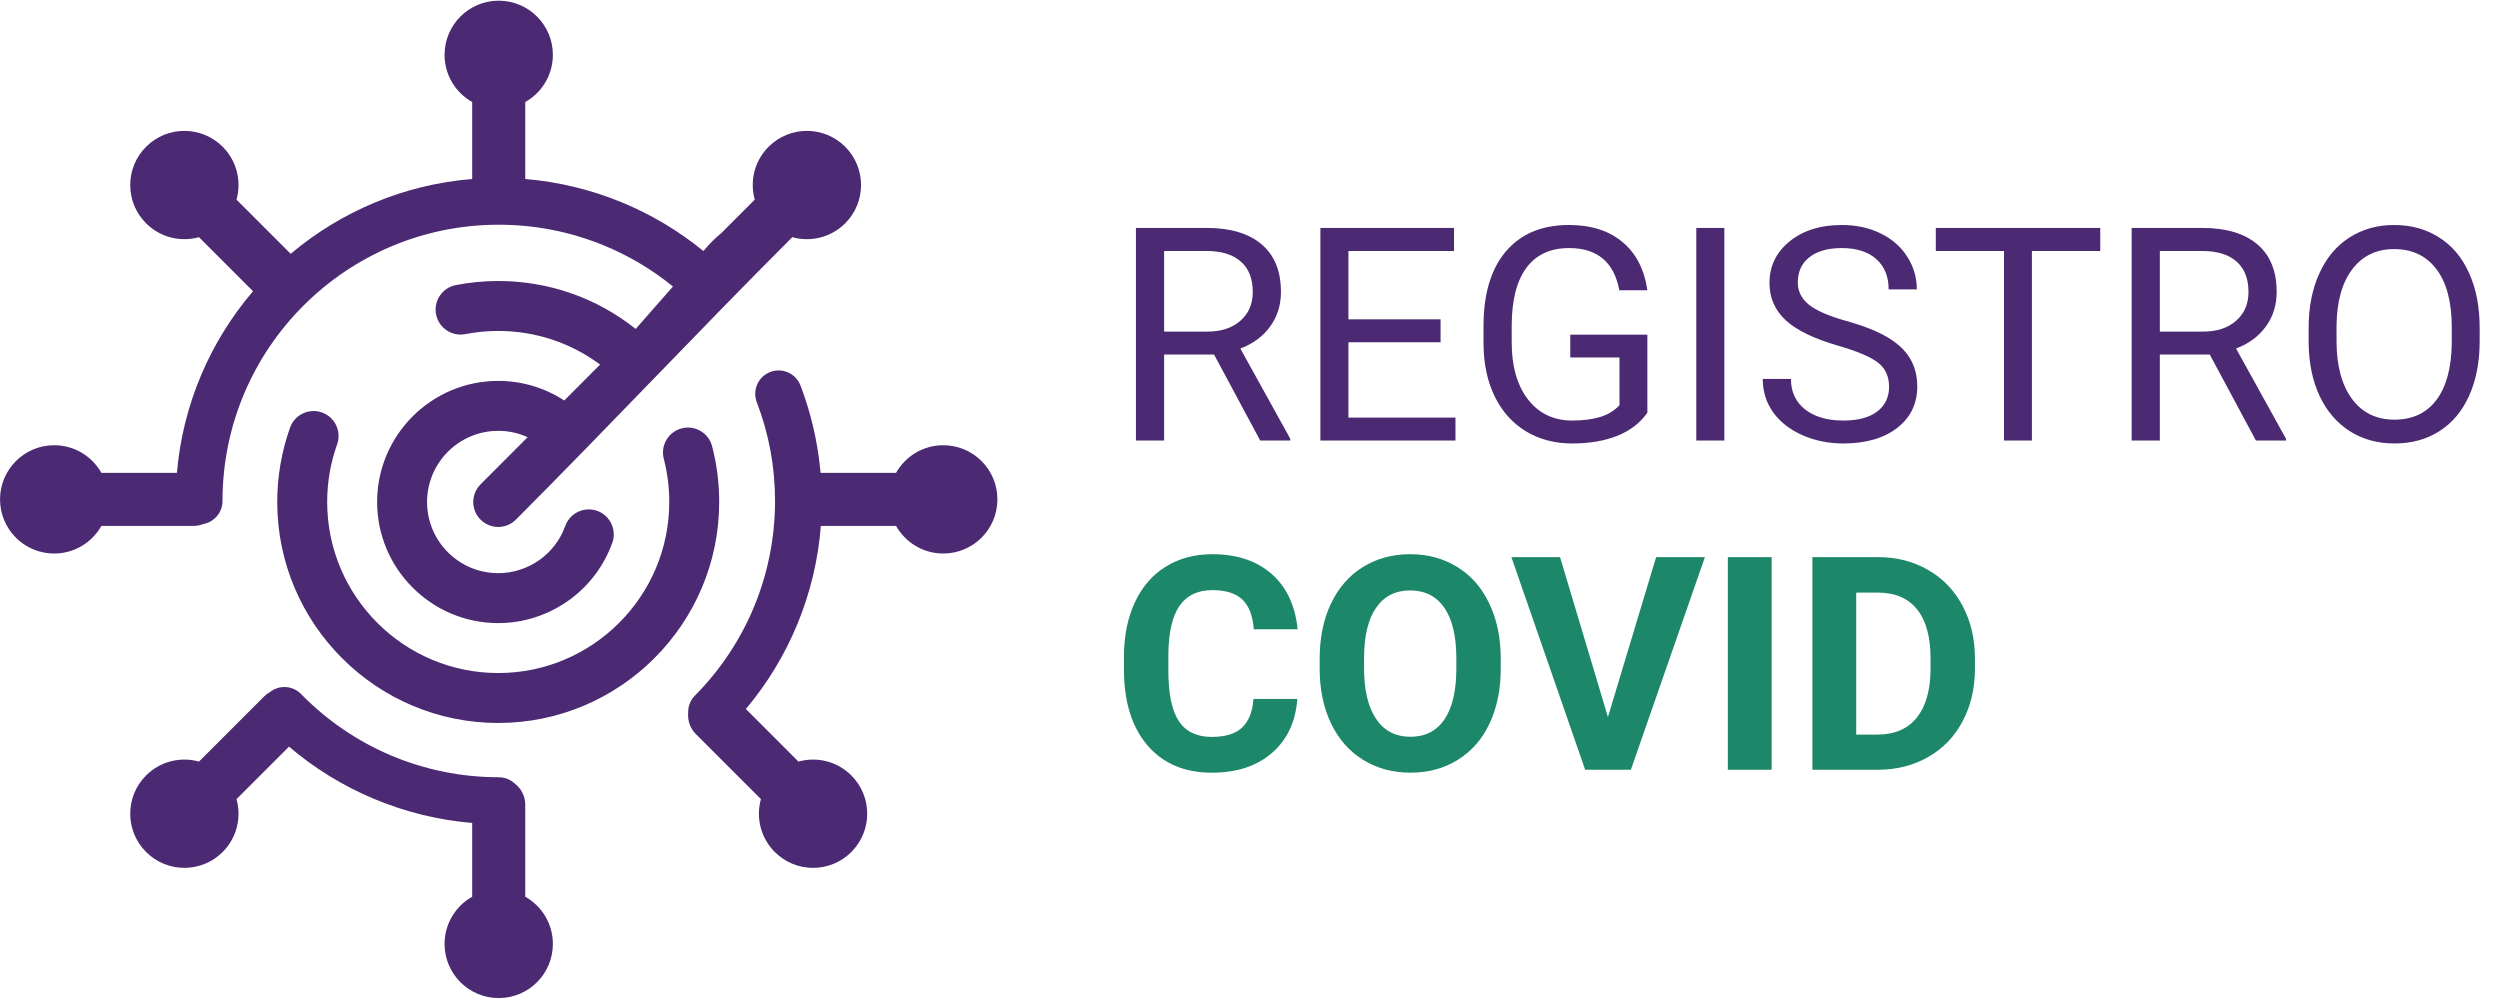 <svg width="801" height="320" viewBox="0 0 801 320" fill="none" xmlns="http://www.w3.org/2000/svg">
<path d="M159.8 249.03C161.78 249.03 163.58 249.79 164.92 251.05C166.97 252.6 168.29 255.06 168.29 257.81V287.31C173.57 290.28 177.14 295.94 177.14 302.43C177.14 312.02 169.37 319.78 159.79 319.78C150.21 319.78 142.44 312.02 142.44 302.43C142.44 295.94 146.01 290.28 151.29 287.31V263.67C140.36 262.76 129.68 260.11 119.64 255.88C109.88 251.77 100.75 246.17 92.6 239.22L75.78 256.03C77.41 261.87 75.93 268.39 71.34 272.98C64.57 279.76 53.58 279.76 46.81 272.98C40.03 266.21 40.03 255.22 46.81 248.45C51.4 243.86 57.92 242.38 63.76 244.01L84.62 223.15C85.17 222.59 85.79 222.13 86.45 221.76C89.42 219.38 93.77 219.6 96.48 222.39C104.81 230.91 114.68 237.58 125.44 242.12C136.17 246.63 147.84 249.03 159.8 249.03ZM242.47 128.85C240.99 124.98 242.94 120.65 246.8 119.18C250.67 117.71 255 119.65 256.47 123.51C258.71 129.36 260.41 135.45 261.57 141.71C262.17 144.97 262.62 148.24 262.91 151.5H287.1C290.07 146.22 295.73 142.65 302.22 142.65C311.81 142.65 319.57 150.42 319.57 160C319.57 169.58 311.81 177.35 302.22 177.35C295.73 177.35 290.08 173.78 287.1 168.5H263C262.16 179.34 259.61 189.94 255.5 199.92C251.45 209.74 245.89 218.94 238.98 227.16L255.82 244.01C261.66 242.38 268.18 243.86 272.77 248.45C279.55 255.22 279.55 266.21 272.77 272.98C266 279.76 255.01 279.76 248.24 272.98C243.65 268.39 242.17 261.87 243.8 256.03L222.94 235.18C221.1 233.34 220.29 230.85 220.49 228.44C220.41 226.43 221.13 224.4 222.66 222.86C230.89 214.57 237.31 204.82 241.67 194.24C246.02 183.68 248.32 172.23 248.32 160.51C248.32 155.02 247.83 149.62 246.86 144.4C245.9 139.17 244.42 133.96 242.47 128.85ZM71.29 160.51C71.29 164.2 68.64 167.26 65.14 167.89C64.16 168.29 63.09 168.5 61.98 168.5H32.48C29.51 173.78 23.85 177.35 17.36 177.35C7.78 177.35 0.01 169.58 0.01 160C0.01 150.42 7.78 142.65 17.36 142.65C23.85 142.65 29.51 146.22 32.48 151.5H56.68C58.59 129.38 67.45 109.25 81.07 93.31L63.76 75.99C57.92 77.62 51.4 76.14 46.81 71.55C40.03 64.78 40.03 53.79 46.81 47.02C53.58 40.24 64.57 40.24 71.34 47.02C75.93 51.61 77.41 58.13 75.78 63.97L93.14 81.32C109.12 67.86 129.22 59.15 151.29 57.35V32.69C146.01 29.72 142.44 24.06 142.44 17.57C142.44 7.98 150.21 0.22 159.79 0.22C169.37 0.22 177.14 7.98 177.14 17.57C177.14 24.06 173.57 29.72 168.29 32.69V57.35C178.96 58.24 189.38 60.78 199.2 64.82C208.59 68.69 217.42 73.93 225.36 80.43L225.49 80.3C227.32 78.09 229.21 76.23 231.07 74.72L241.82 63.97C240.19 58.13 241.67 51.61 246.26 47.02C253.04 40.24 264.02 40.24 270.8 47.02C277.57 53.79 277.57 64.78 270.8 71.55C266.21 76.14 259.68 77.62 253.85 75.99C224 105.84 195.25 136.48 165.29 166.49C162.17 169.62 157.11 169.62 153.98 166.5C150.85 163.38 150.85 158.31 153.97 155.19L169.05 140.08C166.11 138.74 162.9 138.03 159.61 138.04C147.04 138.05 136.82 148.29 136.83 160.86C136.84 173.43 147.08 183.65 159.65 183.64C169.26 183.63 177.88 177.55 181.11 168.52C182.6 164.36 187.18 162.19 191.34 163.68C194.61 164.84 196.64 167.92 196.65 171.2C196.65 172.1 196.5 173.01 196.18 173.9C190.68 189.28 176.01 199.62 159.67 199.64C138.28 199.66 120.85 182.27 120.83 160.88C120.81 139.48 138.2 122.06 159.59 122.04C167.17 122.03 174.52 124.23 180.79 128.32L192.27 116.81C182.86 109.81 171.5 106.02 159.58 106.04C156.05 106.04 152.53 106.38 149.1 107.05C144.76 107.89 140.56 105.06 139.72 100.72C138.87 96.38 141.71 92.18 146.04 91.34C150.47 90.48 155.02 90.04 159.56 90.03C175.76 90.02 191.16 95.43 203.67 105.39C208.82 99.5 212.49 95.36 215.62 91.79C208.9 86.33 201.45 81.91 193.52 78.65C182.96 74.3 171.52 72 159.8 72C135.36 72 113.23 81.91 97.22 97.93C81.2 113.94 71.29 136.07 71.29 160.51ZM88.83 160.91C88.82 152.71 90.21 144.66 92.94 137C94.43 132.84 99.01 130.68 103.17 132.16C107.33 133.65 109.5 138.23 108.01 142.39C105.89 148.31 104.82 154.54 104.83 160.89C104.86 191.11 129.47 215.67 159.69 215.64C189.9 215.61 214.46 191 214.43 160.78C214.43 156.11 213.84 151.48 212.68 147.01C211.56 142.73 214.13 138.36 218.41 137.25C222.68 136.14 227.05 138.71 228.16 142.98C229.67 148.76 230.43 154.75 230.43 160.77C230.47 199.81 198.74 231.6 159.7 231.64C120.66 231.68 88.87 199.95 88.83 160.91Z" fill="#4B2973"/>
<path d="M388.987 113.593H372.984V141.153H363.953V73.024H386.507C394.181 73.024 400.076 74.771 404.194 78.265C408.343 81.759 410.417 86.844 410.417 93.519C410.417 97.762 409.263 101.458 406.955 104.609C404.678 107.76 401.496 110.115 397.409 111.674L413.412 140.592V141.153H403.773L388.987 113.593ZM372.984 106.247H386.788C391.248 106.247 394.789 105.092 397.409 102.784C400.061 100.476 401.387 97.387 401.387 93.519C401.387 89.308 400.123 86.079 397.597 83.833C395.101 81.587 391.482 80.449 386.741 80.417H372.984V106.247ZM461.561 109.662H432.035V133.807H466.334V141.153H423.051V73.024H465.866V80.417H432.035V102.316H461.561V109.662ZM527.818 132.216C525.509 135.523 522.281 138.003 518.132 139.656C514.014 141.278 509.21 142.089 503.72 142.089C498.168 142.089 493.239 140.795 488.934 138.206C484.629 135.585 481.291 131.873 478.921 127.069C476.581 122.265 475.38 116.697 475.318 110.364V104.422C475.318 94.159 477.704 86.204 482.477 80.558C487.281 74.912 494.019 72.088 502.691 72.088C509.803 72.088 515.527 73.913 519.863 77.563C524.199 81.182 526.851 86.329 527.818 93.004H518.834C517.149 83.989 511.784 79.482 502.738 79.482C496.717 79.482 492.147 81.603 489.028 85.845C485.939 90.057 484.38 96.171 484.348 104.188V109.756C484.348 117.399 486.095 123.482 489.589 128.005C493.083 132.497 497.809 134.743 503.767 134.743C507.136 134.743 510.084 134.369 512.611 133.62C515.137 132.871 517.227 131.608 518.881 129.83V114.529H503.112V107.229H527.818V132.216ZM552.477 141.153H543.493V73.024H552.477V141.153ZM589.021 110.785C581.316 108.571 575.701 105.857 572.176 102.644C568.683 99.399 566.936 95.406 566.936 90.665C566.936 85.299 569.073 80.87 573.346 77.376C577.651 73.851 583.235 72.088 590.098 72.088C594.777 72.088 598.941 72.993 602.591 74.802C606.272 76.612 609.111 79.107 611.107 82.289C613.135 85.471 614.149 88.949 614.149 92.724H605.118C605.118 88.606 603.808 85.377 601.187 83.038C598.567 80.667 594.87 79.482 590.098 79.482C585.668 79.482 582.205 80.464 579.71 82.43C577.246 84.364 576.013 87.062 576.013 90.525C576.013 93.301 577.183 95.656 579.523 97.59C581.893 99.493 585.902 101.24 591.548 102.831C597.226 104.422 601.655 106.184 604.837 108.118C608.05 110.021 610.421 112.252 611.949 114.81C613.509 117.368 614.289 120.378 614.289 123.84C614.289 129.362 612.137 133.792 607.832 137.129C603.527 140.436 597.771 142.089 590.566 142.089C585.886 142.089 581.519 141.2 577.464 139.422C573.409 137.613 570.274 135.148 568.059 132.029C565.875 128.91 564.783 125.369 564.783 121.407H573.814C573.814 125.525 575.327 128.785 578.353 131.187C581.41 133.558 585.481 134.743 590.566 134.743C595.307 134.743 598.941 133.776 601.468 131.842C603.995 129.908 605.258 127.272 605.258 123.934C605.258 120.596 604.088 118.023 601.749 116.213C599.409 114.373 595.167 112.564 589.021 110.785ZM672.919 80.417H651.02V141.153H642.083V80.417H620.231V73.024H672.919V80.417ZM708.013 113.593H692.01V141.153H682.979V73.024H705.533C713.207 73.024 719.102 74.771 723.22 78.265C727.369 81.759 729.443 86.844 729.443 93.519C729.443 97.762 728.289 101.458 725.981 104.609C723.704 107.76 720.522 110.115 716.435 111.674L732.438 140.592V141.153H722.799L708.013 113.593ZM692.01 106.247H705.814C710.274 106.247 713.815 105.092 716.435 102.784C719.087 100.476 720.413 97.387 720.413 93.519C720.413 89.308 719.149 86.079 716.622 83.833C714.127 81.587 710.508 80.449 705.767 80.417H692.01V106.247ZM794.484 109.288C794.484 115.964 793.361 121.797 791.115 126.788C788.869 131.748 785.687 135.538 781.569 138.159C777.452 140.779 772.648 142.089 767.157 142.089C761.792 142.089 757.035 140.779 752.886 138.159C748.737 135.507 745.509 131.748 743.2 126.882C740.923 121.984 739.753 116.322 739.691 109.896V104.983C739.691 98.432 740.829 92.646 743.107 87.623C745.384 82.601 748.597 78.764 752.746 76.113C756.926 73.43 761.698 72.088 767.064 72.088C772.523 72.088 777.327 73.414 781.476 76.066C785.656 78.686 788.869 82.507 791.115 87.53C793.361 92.521 794.484 98.339 794.484 104.983V109.288ZM785.547 104.89C785.547 96.81 783.925 90.618 780.68 86.313C777.436 81.977 772.897 79.809 767.064 79.809C761.387 79.809 756.91 81.977 753.635 86.313C750.39 90.618 748.722 96.608 748.628 104.281V109.288C748.628 117.118 750.266 123.279 753.541 127.771C756.848 132.232 761.387 134.462 767.157 134.462C772.96 134.462 777.452 132.357 780.633 128.145C783.815 123.903 785.453 117.835 785.547 109.943V104.89Z" fill="#4B2973"/>
<path d="M415.658 223.939C415.128 231.27 412.414 237.041 407.516 241.252C402.65 245.464 396.224 247.569 388.238 247.569C379.504 247.569 372.625 244.637 367.603 238.772C362.612 232.877 360.116 224.797 360.116 214.534V210.37C360.116 203.819 361.271 198.048 363.579 193.057C365.887 188.065 369.178 184.244 373.452 181.593C377.757 178.91 382.748 177.568 388.425 177.568C396.286 177.568 402.619 179.674 407.423 183.885C412.227 188.097 415.003 194.008 415.752 201.62H401.714C401.371 197.221 400.139 194.039 398.018 192.074C395.928 190.078 392.73 189.079 388.425 189.079C383.746 189.079 380.237 190.764 377.897 194.133C375.589 197.471 374.403 202.665 374.341 209.715V214.862C374.341 222.224 375.448 227.605 377.663 231.005C379.909 234.405 383.434 236.105 388.238 236.105C392.574 236.105 395.803 235.123 397.924 233.157C400.076 231.161 401.309 228.088 401.621 223.939H415.658ZM480.839 214.113C480.839 220.82 479.654 226.7 477.283 231.754C474.912 236.807 471.512 240.706 467.082 243.452C462.684 246.197 457.63 247.569 451.922 247.569C446.276 247.569 441.238 246.212 436.808 243.498C432.378 240.784 428.947 236.916 426.514 231.894C424.081 226.84 422.848 221.038 422.817 214.487V211.118C422.817 204.411 424.018 198.516 426.42 193.431C428.853 188.315 432.269 184.4 436.668 181.686C441.097 178.941 446.151 177.568 451.828 177.568C457.506 177.568 462.543 178.941 466.942 181.686C471.371 184.4 474.787 188.315 477.189 193.431C479.622 198.516 480.839 204.396 480.839 211.072V214.113ZM466.614 211.025C466.614 203.881 465.335 198.453 462.777 194.741C460.219 191.029 456.57 189.173 451.828 189.173C447.118 189.173 443.484 191.013 440.926 194.694C438.368 198.344 437.073 203.71 437.042 210.791V214.113C437.042 221.069 438.321 226.466 440.879 230.303C443.437 234.14 447.118 236.058 451.922 236.058C456.632 236.058 460.251 234.218 462.777 230.537C465.304 226.825 466.583 221.428 466.614 214.347V211.025ZM515.184 229.742L530.625 178.504H546.254L522.53 246.633H507.885L484.255 178.504H499.836L515.184 229.742ZM567.638 246.633H553.6V178.504H567.638V246.633ZM580.692 246.633V178.504H601.655C607.645 178.504 612.994 179.861 617.705 182.575C622.446 185.258 626.143 189.095 628.794 194.086C631.446 199.046 632.772 204.692 632.772 211.025V214.16C632.772 220.492 631.461 226.123 628.841 231.052C626.252 235.98 622.587 239.802 617.845 242.516C613.104 245.23 607.754 246.602 601.796 246.633H580.692ZM594.73 189.875V235.357H601.515C607.005 235.357 611.201 233.563 614.102 229.975C617.003 226.388 618.485 221.257 618.547 214.581V210.978C618.547 204.053 617.112 198.812 614.242 195.256C611.372 191.668 607.177 189.875 601.655 189.875H594.73Z" fill="#1C8769"/>
</svg>
